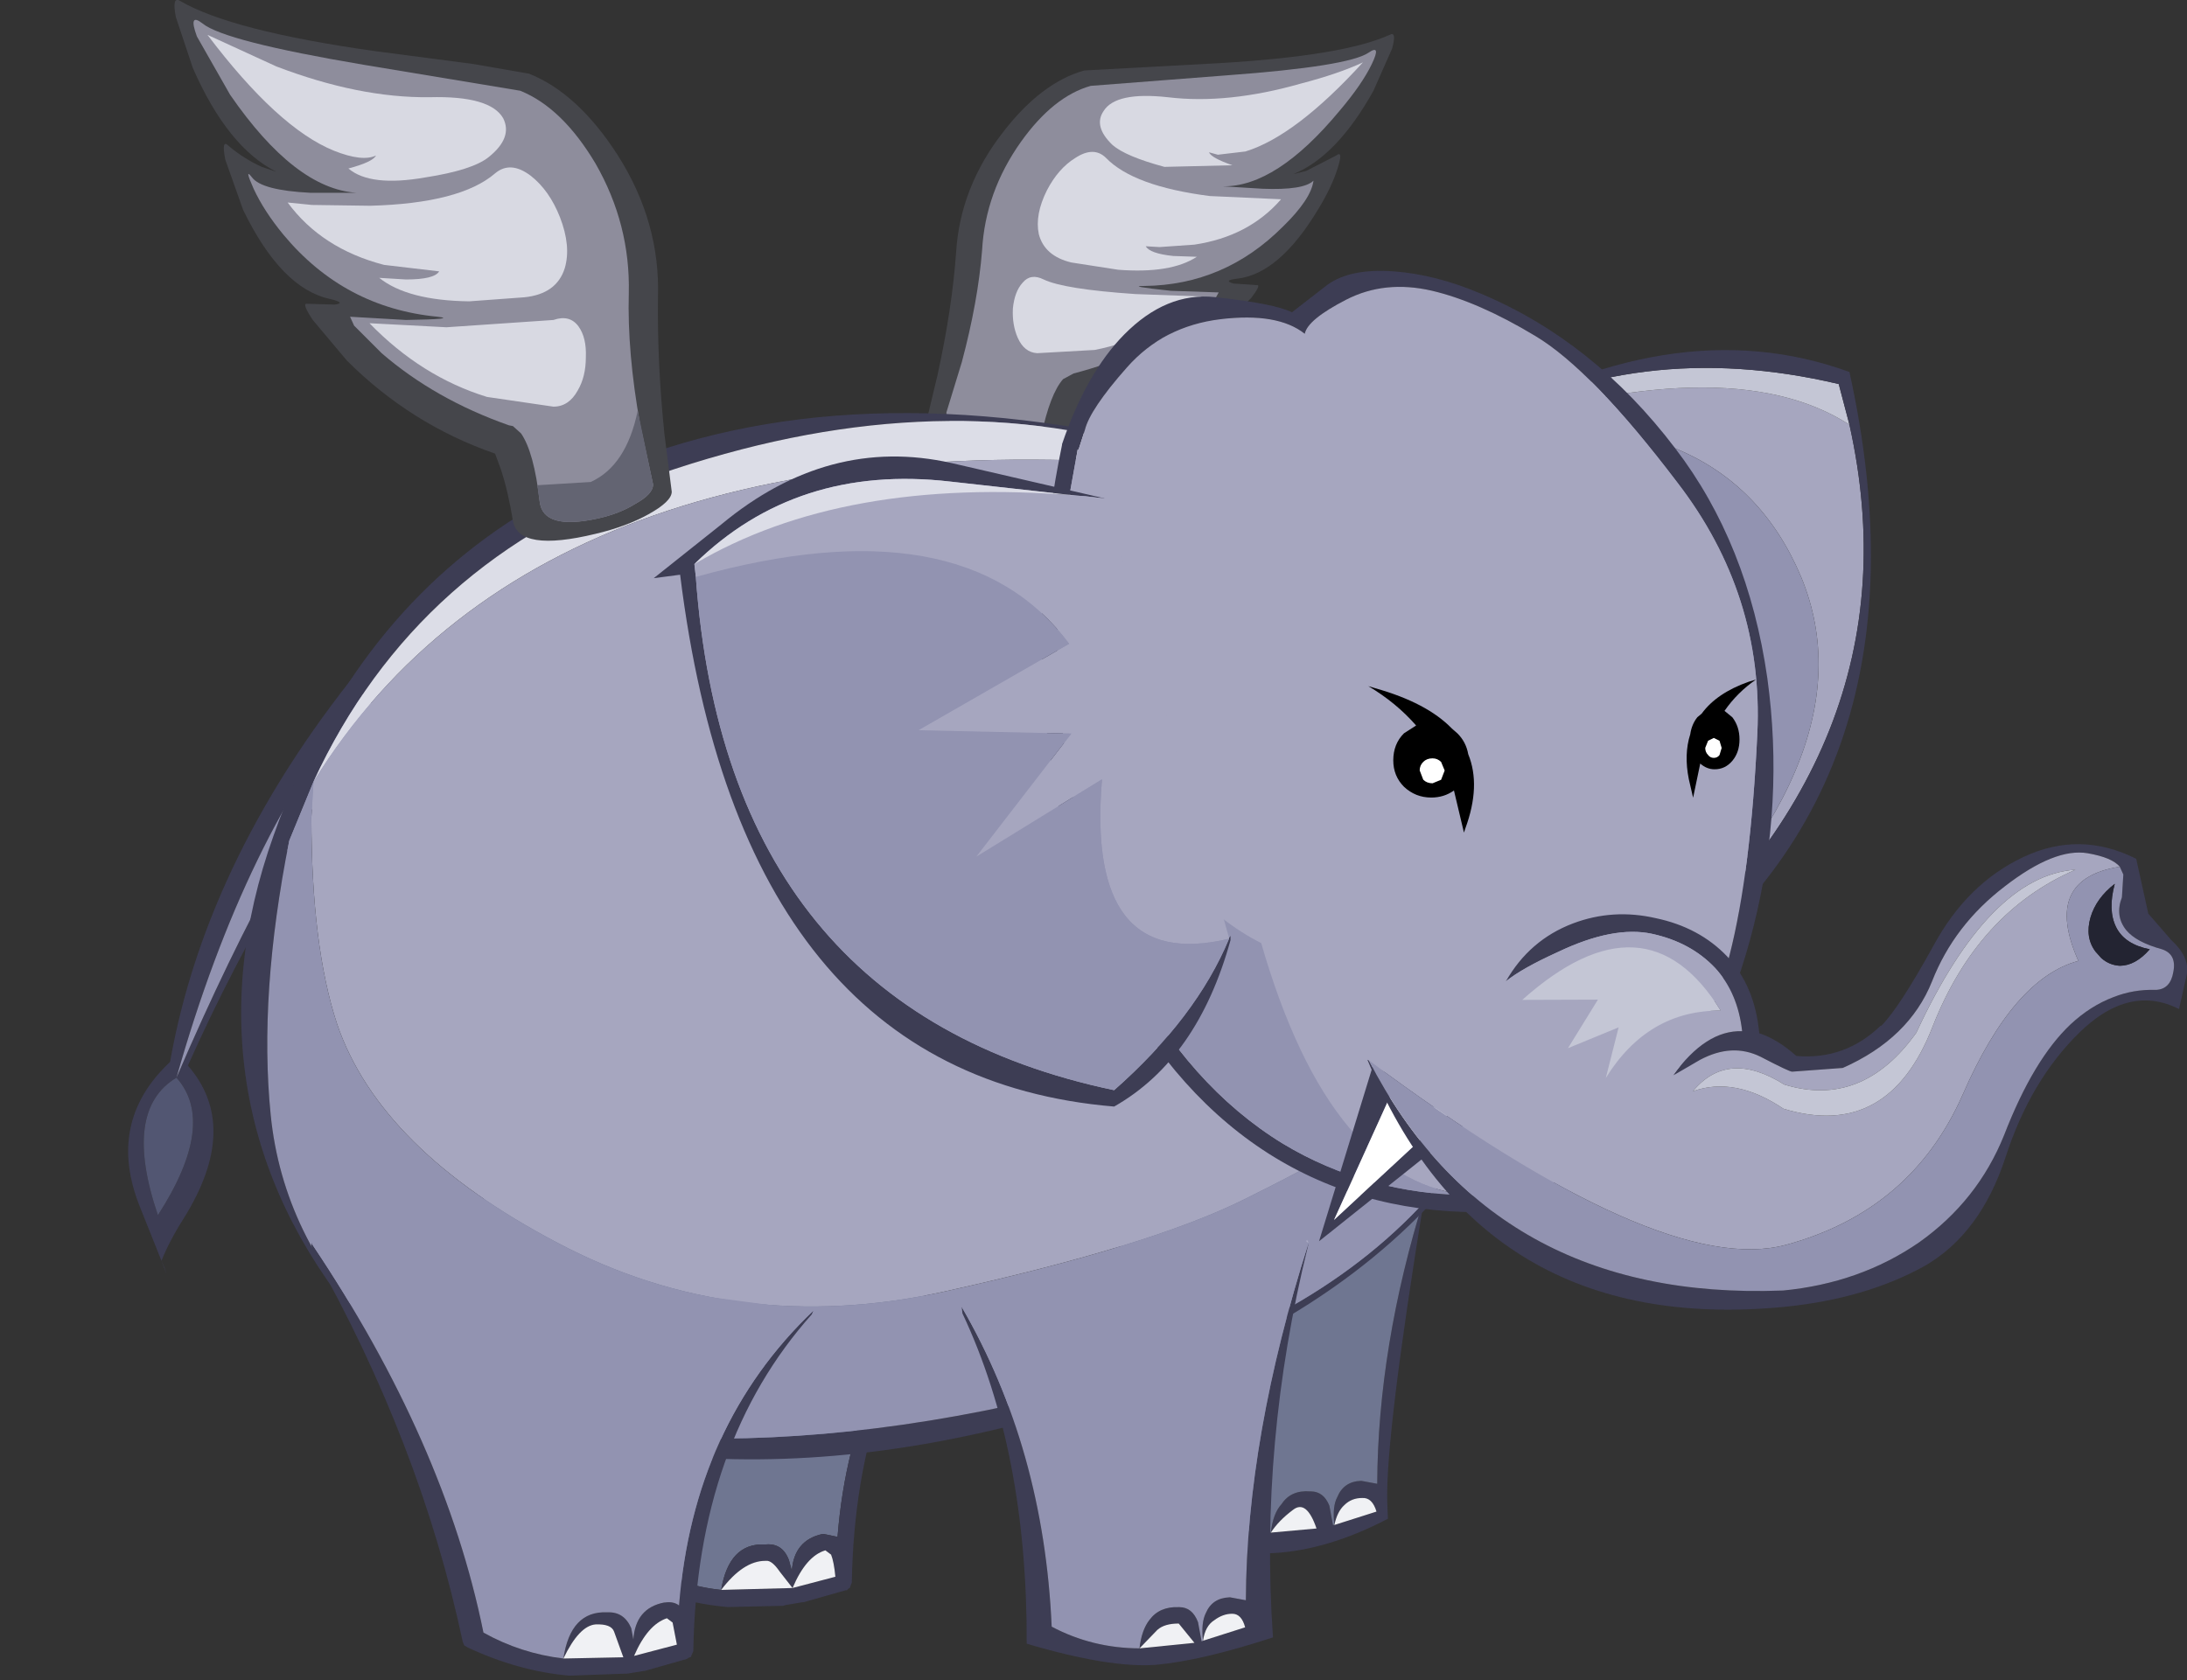 <?xml version="1.0" encoding="UTF-8" standalone="no"?>
<svg xmlns:ffdec="https://www.free-decompiler.com/flash" xmlns:xlink="http://www.w3.org/1999/xlink" ffdec:objectType="frame" height="103.7px" width="134.95px" xmlns="http://www.w3.org/2000/svg">
  <rect width="100%" height="100%" fill="#333333" stroke="none"/>
  <g transform="matrix(1.0, 0.0, 0.0, 1.0, 67.6, 52.0)">
    <use ffdec:characterId="419" height="28.75" transform="matrix(1.0, 0.0, 0.0, 1.0, -10.55, -49.9)" width="28.95" xlink:href="#shape0"/>
    <use ffdec:characterId="420" height="88.7" transform="matrix(0.881, 0.003, 0.0, 0.88, -59.706, -26.678)" width="100.55" xlink:href="#shape1"/>
    <use ffdec:characterId="421" height="33.4" transform="matrix(1.0, 0.0, 0.0, 1.0, -56.85, -52.0)" width="30.7" xlink:href="#shape2"/>
    <use ffdec:characterId="422" height="68.1" transform="matrix(0.881, 0.003, 0.0, 0.88, -27.263, -35.452)" width="85.25" xlink:href="#shape3"/>
    <use ffdec:characterId="423" height="32.6" transform="matrix(0.881, -0.003, 0.0, 0.88, 16.729, 0.245)" width="57.5" xlink:href="#shape4"/>
  </g>
  <defs>
    <g id="shape0" transform="matrix(1.0, 0.0, 0.0, 1.0, 10.55, 49.9)">
      <path d="M18.3 -49.0 L17.15 -46.4 Q14.9 -42.35 12.2 -41.25 L13.0 -41.45 14.85 -42.4 Q15.3 -42.75 14.95 -41.65 14.6 -40.5 13.75 -39.1 11.35 -35.1 8.75 -34.8 7.85 -34.7 8.5 -34.5 L9.95 -34.4 Q10.25 -34.45 9.6 -33.6 L7.55 -31.6 Q3.85 -28.55 -0.75 -27.4 L-1.2 -26.4 -2.35 -21.9 Q-2.7 -20.2 -6.7 -22.25 -8.3 -23.05 -9.4 -23.95 -10.6 -24.95 -10.55 -25.5 L-9.75 -28.85 Q-8.85 -32.95 -8.6 -36.45 -8.35 -40.45 -5.7 -43.85 -3.35 -46.9 -0.7 -47.65 L7.6 -48.1 Q15.3 -48.55 18.15 -49.85 18.6 -50.1 18.3 -49.0" fill="#45464b" fill-rule="evenodd" stroke="none"/>
      <path d="M17.05 -48.05 Q16.45 -46.8 15.05 -45.15 11.15 -40.45 7.85 -40.5 L10.3 -40.35 Q12.85 -40.25 13.45 -40.85 13.3 -39.7 11.55 -38.0 7.95 -34.4 3.0 -34.35 1.85 -34.35 4.65 -34.05 L7.6 -33.95 7.35 -33.5 5.75 -32.15 Q2.7 -30.0 -1.35 -28.95 L-2.0 -28.6 Q-2.8 -27.7 -3.35 -25.1 -3.6 -23.6 -6.5 -24.5 -7.6 -24.85 -8.4 -25.45 -9.25 -26.05 -9.2 -26.55 L-8.25 -29.65 Q-7.25 -33.4 -7.0 -36.55 -6.8 -40.15 -4.6 -43.25 -2.6 -46.05 -0.3 -46.7 L8.1 -47.35 Q15.6 -47.9 16.85 -48.75 17.65 -49.3 17.05 -48.05" fill="#8e8d9c" fill-rule="evenodd" stroke="none"/>
      <path d="M16.5 -48.15 Q12.35 -43.6 9.25 -42.65 L7.55 -42.45 7.0 -42.6 Q7.15 -42.25 8.45 -41.8 L4.25 -41.7 Q1.85 -42.35 1.05 -43.05 -0.15 -44.2 0.5 -45.15 1.25 -46.35 4.45 -46.0 8.15 -45.55 12.7 -46.85 15.0 -47.45 16.5 -48.15" fill="#d8d9e2" fill-rule="evenodd" stroke="none"/>
      <path d="M11.45 -39.7 Q9.45 -37.4 6.1 -36.9 L3.95 -36.75 3.1 -36.8 Q3.35 -36.35 4.8 -36.2 L6.25 -36.15 Q4.65 -35.1 1.4 -35.35 L-1.5 -35.8 Q-3.15 -36.2 -3.5 -37.55 -3.75 -38.75 -3.0 -40.25 -2.3 -41.6 -1.25 -42.25 -0.1 -43.0 0.65 -42.25 2.35 -40.5 7.05 -39.9 L11.45 -39.7" fill="#d8d9e2" fill-rule="evenodd" stroke="none"/>
      <path d="M-5.1 -32.95 Q-5.0 -34.0 -4.5 -34.55 -4.0 -35.15 -3.2 -34.75 -1.95 -34.15 2.45 -33.85 L6.55 -33.7 Q3.55 -31.1 -0.05 -30.4 L-3.6 -30.2 Q-4.4 -30.25 -4.8 -31.15 -5.15 -31.95 -5.1 -32.95" fill="#d8d9e2" fill-rule="evenodd" stroke="none"/>
    </g>
    <g id="shape1" transform="matrix(1.0, 0.0, 0.0, 1.0, 50.25, 44.35)">
      <path d="M-33.3 -27.15 L-30.75 -24.25 Q-39.9 -12.2 -46.05 1.6 -42.35 5.85 -46.3 12.25 -47.35 13.9 -47.9 15.3 L-49.4 11.55 Q-51.8 5.6 -47.3 1.35 -44.7 -13.35 -33.3 -27.15 M-46.85 2.45 Q-39.5 -14.7 -32.65 -23.15 L-33.8 -24.5 Q-42.0 -14.7 -46.85 2.45 -50.65 4.75 -48.15 12.1 -44.0 5.65 -46.85 2.45 M-47.9 15.3 L-47.7 15.75 Q-47.35 16.75 -47.9 15.3" fill="#3d3d54" fill-rule="evenodd" stroke="none"/>
      <path d="M-46.85 2.45 Q-42.0 -14.7 -33.8 -24.5 L-32.65 -23.15 Q-39.5 -14.7 -46.85 2.45" fill="#9293b1" fill-rule="evenodd" stroke="none"/>
      <path d="M-46.85 2.45 Q-44.0 5.65 -48.15 12.1 -50.65 4.75 -46.85 2.45" fill="#525672" fill-rule="evenodd" stroke="none"/>
      <path d="M-26.3 9.35 L8.85 13.8 8.85 13.85 Q0.45 21.9 -0.55 34.5 L-1.55 34.3 -1.6 34.3 Q-3.6 34.75 -3.75 36.9 L-3.95 36.15 Q-4.4 34.95 -5.55 35.05 L-5.65 35.05 Q-8.15 34.95 -8.7 38.25 -11.7 37.95 -14.4 36.35 -17.6 22.9 -26.3 9.35" fill="#6f7691" fill-rule="evenodd" stroke="none"/>
      <path d="M8.85 13.85 L8.75 14.05 Q0.7 23.15 0.45 37.7 L0.3 38.1 0.25 38.1 0.1 38.25 0.0 38.25 -2.95 39.1 -3.05 39.1 -4.2 39.3 -4.35 39.35 -8.2 39.45 -8.25 39.45 Q-11.85 39.15 -15.4 37.5 L-15.6 37.35 -15.7 37.1 Q-18.65 23.25 -26.25 9.75 L-26.3 9.35 Q-17.6 22.9 -14.4 36.35 -11.7 37.95 -8.7 38.25 -8.15 34.95 -5.65 35.05 L-5.55 35.05 Q-4.4 34.95 -3.95 36.15 L-3.75 36.9 Q-3.6 34.75 -1.6 34.3 L-1.55 34.3 -0.55 34.5 Q0.45 21.9 8.85 13.85 M-8.7 38.25 L-3.7 38.1 -0.7 37.3 Q-0.8 36.25 -1.0 35.75 L-1.4 35.45 Q-2.75 35.85 -3.7 38.1 L-4.6 36.95 Q-5.15 36.15 -5.55 36.2 L-5.6 36.2 Q-7.15 36.2 -8.7 38.25" fill="#3d3d54" fill-rule="evenodd" stroke="none"/>
      <path d="M-8.7 38.25 Q-7.15 36.2 -5.6 36.2 L-5.55 36.2 Q-5.15 36.15 -4.6 36.95 L-3.7 38.1 Q-2.75 35.85 -1.4 35.45 L-1.0 35.75 Q-0.8 36.25 -0.7 37.3 L-3.7 38.1 -8.7 38.25" fill="#f0f1f4" fill-rule="evenodd" stroke="none"/>
      <path d="M41.6 5.45 Q41.0 5.55 41.55 5.4 L41.6 5.45 M17.35 10.3 Q23.1 20.05 23.65 32.6 26.5 34.05 29.8 34.1 29.95 32.75 30.55 32.1 31.2 31.1 32.55 31.2 L32.6 31.2 Q33.5 31.2 33.9 32.2 L34.15 33.55 34.25 33.55 Q34.1 32.25 34.45 31.6 34.9 30.5 36.1 30.45 L36.15 30.45 37.25 30.65 Q37.3 21.0 40.55 10.55 37.85 27.15 37.95 31.85 L38.0 33.1 Q29.55 37.55 22.7 33.95 22.0 20.35 17.4 10.6 17.3 10.45 17.35 10.3 M34.25 33.55 L37.2 32.6 Q36.9 31.6 36.2 31.65 35.45 31.65 34.95 32.15 34.45 32.6 34.25 33.55 M29.8 34.1 L33.0 33.8 Q32.3 31.75 31.35 32.5 30.35 33.25 29.8 34.1" fill="#3d3d54" fill-rule="evenodd" stroke="none"/>
      <path d="M41.6 5.45 L41.6 5.85 40.55 10.55 Q37.3 21.0 37.25 30.65 L36.15 30.45 36.1 30.45 Q34.9 30.5 34.45 31.6 34.1 32.25 34.25 33.55 L34.15 33.55 33.9 32.2 Q33.5 31.2 32.6 31.2 L32.55 31.2 Q31.2 31.1 30.55 32.1 29.95 32.75 29.8 34.1 26.5 34.05 23.65 32.6 23.1 20.05 17.35 10.3 L17.35 10.25 18.4 10.1 18.4 10.05 41.55 5.4 Q41.0 5.55 41.6 5.45" fill="#6f7691" fill-rule="evenodd" stroke="none"/>
      <path d="M29.8 34.1 Q30.35 33.25 31.35 32.5 32.3 31.75 33.0 33.8 L29.8 34.1 M34.25 33.55 Q34.45 32.6 34.95 32.15 35.45 31.65 36.2 31.65 36.9 31.6 37.2 32.6 L34.25 33.55" fill="#f0f1f4" fill-rule="evenodd" stroke="none"/>
      <path d="M25.55 -40.5 L21.7 -41.75 Q5.85 -46.6 -13.15 -39.95 -30.0 -34.05 -37.25 -18.35 L-38.95 -14.2 Q-41.1 -3.4 -40.25 5.05 -39.4 13.55 -32.85 20.35 -26.25 27.15 -12.25 27.6 1.75 28.05 17.4 23.8 33.05 19.55 41.2 10.15 48.3 1.95 49.15 -7.55 L49.3 -10.6 Q49.15 -21.85 43.35 -29.4 38.3 -36.05 25.55 -40.5 M26.9 -41.0 L28.1 -40.65 Q37.35 -37.95 43.6 -30.4 50.3 -22.3 50.3 -12.05 L50.3 -11.3 Q50.05 1.5 40.8 11.2 31.25 21.25 13.9 26.05 -1.2 30.3 -14.55 28.6 -27.9 26.9 -34.15 19.45 -40.35 11.95 -41.85 3.35 -43.35 -5.3 -40.05 -14.55 -38.45 -19.1 -36.25 -22.9 -28.9 -35.8 -14.75 -41.05 2.8 -47.65 26.9 -41.0" fill="#3d3d54" fill-rule="evenodd" stroke="none"/>
      <path d="M-37.25 -18.35 Q-30.0 -34.05 -13.15 -39.95 5.85 -46.6 21.7 -41.75 L25.55 -40.5 Q-20.9 -44.8 -37.25 -18.35" fill="#dcdde7" fill-rule="evenodd" stroke="none"/>
      <path d="M25.55 -40.5 Q38.3 -36.05 43.35 -29.4 49.15 -21.85 49.3 -10.6 L49.15 -7.55 Q46.2 -0.45 37.85 5.2 34.5 7.45 27.9 10.75 21.3 14.05 6.8 17.3 -7.7 20.5 -20.15 13.95 -32.6 7.45 -35.6 -1.35 -37.4 -6.8 -37.4 -15.85 L-37.25 -18.35 Q-20.9 -44.8 25.55 -40.5" fill="#a6a6bf" fill-rule="evenodd" stroke="none"/>
      <path d="M49.15 -7.55 Q48.3 1.95 41.2 10.15 33.05 19.55 17.4 23.8 1.75 28.05 -12.25 27.6 -26.25 27.15 -32.85 20.35 -39.4 13.55 -40.25 5.05 -41.1 -3.4 -38.95 -14.2 L-37.25 -18.35 -37.4 -15.85 Q-37.4 -6.8 -35.6 -1.35 -32.6 7.45 -20.15 13.95 -7.7 20.5 6.8 17.3 21.3 14.05 27.9 10.75 34.5 7.45 37.85 5.2 46.2 -0.45 49.15 -7.55" fill="#9293b1" fill-rule="evenodd" stroke="none"/>
      <path d="M-2.25 18.65 L-2.35 18.9 Q-10.4 27.95 -10.65 42.5 L-10.65 42.55 -10.8 42.9 -10.8 42.95 -10.95 43.0 -11.1 43.1 -14.05 43.95 -14.1 43.95 -15.3 44.15 -15.5 44.15 -19.3 44.3 -19.35 44.3 Q-22.9 44.0 -26.45 42.35 L-26.7 42.2 -26.8 41.95 Q-29.75 28.05 -37.35 14.6 L-37.4 14.15 -37.35 14.0 -37.35 14.1 Q-28.05 27.95 -25.35 41.3 -22.75 42.75 -19.75 43.1 -19.25 39.75 -16.7 39.85 L-16.65 39.85 Q-15.5 39.8 -15.0 40.95 L-14.85 41.75 Q-14.7 39.55 -12.7 39.15 L-12.65 39.15 Q-12.05 39.05 -11.65 39.35 -10.65 26.7 -2.25 18.65 M-19.75 43.1 L-15.55 43.0 -16.2 41.2 Q-16.4 40.65 -17.5 40.7 -18.65 40.8 -19.75 43.1 M-12.1 40.55 L-12.5 40.25 Q-13.85 40.7 -14.8 42.9 L-11.8 42.1 -12.1 40.55" fill="#3d3d54" fill-rule="evenodd" stroke="none"/>
      <path d="M-2.25 18.65 Q-10.65 26.7 -11.65 39.35 -12.05 39.05 -12.65 39.15 L-12.7 39.15 Q-14.7 39.55 -14.85 41.75 L-15.0 40.95 Q-15.5 39.8 -16.65 39.85 L-16.7 39.85 Q-19.25 39.75 -19.75 43.1 -22.75 42.75 -25.35 41.3 -28.05 27.95 -37.35 14.1 L-2.25 18.65" fill="#9293b1" fill-rule="evenodd" stroke="none"/>
      <path d="M-19.75 43.1 Q-18.65 40.8 -17.5 40.7 -16.4 40.65 -16.2 41.2 L-15.55 43.0 -19.75 43.1 M-12.1 40.55 L-11.8 42.1 -14.8 42.9 Q-13.85 40.7 -12.5 40.25 L-12.1 40.55" fill="#f0f1f4" fill-rule="evenodd" stroke="none"/>
      <path d="M32.45 13.75 Q32.2 13.7 32.35 13.55 L32.35 13.6 32.45 13.75" fill="#afafc7" fill-rule="evenodd" stroke="none"/>
      <path d="M32.45 13.75 L32.4 14.0 Q29.0 27.8 29.95 41.45 24.95 43.1 21.75 43.4 18.5 43.65 12.7 41.95 12.75 28.45 8.2 18.8 L8.15 18.35 Q13.9 28.25 14.45 40.75 17.3 42.25 20.6 42.25 20.75 40.95 21.3 40.25 22.0 39.3 23.35 39.35 L23.4 39.35 Q24.3 39.35 24.7 40.4 L24.95 41.75 25.05 41.7 Q24.9 40.45 25.25 39.75 25.7 38.7 26.9 38.65 L26.95 38.65 28.05 38.85 Q28.1 27.4 32.45 13.75 M25.05 41.7 L28.0 40.75 Q27.75 39.8 27.1 39.8 26.45 39.8 25.85 40.25 25.2 40.65 25.05 41.7 M20.6 42.25 L24.45 41.85 23.35 40.5 Q22.35 40.5 21.85 40.95 L20.6 42.25" fill="#3d3d54" fill-rule="evenodd" stroke="none"/>
      <path d="M25.05 41.7 Q25.2 40.65 25.85 40.25 26.45 39.8 27.1 39.8 27.75 39.8 28.0 40.75 L25.05 41.7 M20.6 42.25 L21.85 40.95 Q22.35 40.5 23.35 40.5 L24.45 41.85 20.6 42.25" fill="#f0f1f4" fill-rule="evenodd" stroke="none"/>
      <path d="M8.15 18.35 L32.45 13.75 Q28.1 27.4 28.05 38.85 L26.95 38.65 26.9 38.65 Q25.7 38.7 25.25 39.75 24.9 40.45 25.05 41.7 L24.95 41.75 24.7 40.4 Q24.3 39.35 23.4 39.35 L23.35 39.35 Q22.0 39.3 21.3 40.25 20.75 40.95 20.6 42.25 17.3 42.25 14.45 40.75 13.9 28.25 8.15 18.35" fill="#9293b1" fill-rule="evenodd" stroke="none"/>
    </g>
    <g id="shape2" transform="matrix(1.0, 0.0, 0.0, 1.0, 56.85, 52.0)">
      <path d="M-34.95 -47.45 Q-31.95 -46.25 -29.5 -42.45 -26.85 -38.3 -27.0 -33.65 -27.05 -29.55 -26.6 -25.2 L-26.15 -21.65 Q-26.15 -21.05 -27.6 -20.25 -28.95 -19.5 -30.85 -19.05 -35.6 -17.9 -35.95 -19.85 -36.25 -21.7 -36.7 -23.05 L-37.05 -24.0 Q-42.25 -25.8 -46.2 -29.75 L-48.3 -32.25 Q-49.0 -33.3 -48.65 -33.25 L-46.95 -33.2 Q-46.2 -33.3 -47.25 -33.55 -50.25 -34.2 -52.6 -39.05 L-53.7 -42.15 Q-53.95 -43.45 -53.5 -43.0 -52.55 -42.2 -51.45 -41.7 L-50.55 -41.4 Q-53.55 -42.9 -55.7 -47.8 L-56.75 -50.95 Q-57.0 -52.25 -56.5 -51.95 -53.35 -50.1 -44.5 -48.85 L-38.4 -48.05 -34.95 -47.45" fill="#45464b" fill-rule="evenodd" stroke="none"/>
      <path d="M-30.85 -41.9 Q-28.7 -38.15 -28.8 -33.9 -28.9 -30.25 -28.1 -25.8 L-27.3 -22.1 Q-27.3 -21.5 -28.4 -20.9 -29.35 -20.3 -30.7 -20.0 -34.1 -19.25 -34.3 -21.05 -34.65 -24.1 -35.45 -25.25 L-35.95 -25.7 -36.2 -25.75 Q-40.75 -27.35 -44.05 -30.2 L-45.75 -31.9 -46.0 -32.45 -42.55 -32.25 Q-39.35 -32.3 -40.6 -32.45 -46.35 -33.0 -50.1 -37.5 -51.3 -38.95 -51.95 -40.35 -52.55 -41.7 -52.05 -41.05 -51.45 -40.25 -48.45 -40.1 L-45.6 -40.1 Q-49.4 -40.35 -53.4 -46.15 L-55.45 -49.75 Q-56.0 -51.25 -55.1 -50.55 -53.75 -49.45 -45.15 -48.0 L-35.5 -46.4 Q-32.9 -45.35 -30.85 -41.9" fill="#8e8d9c" fill-rule="evenodd" stroke="none"/>
      <path d="M-41.35 -41.05 Q-44.75 -40.45 -46.1 -41.6 -44.6 -42.0 -44.4 -42.4 -45.25 -42.0 -47.0 -42.7 -50.45 -44.1 -54.8 -49.85 L-50.55 -47.9 Q-45.45 -45.95 -41.1 -46.0 -37.35 -46.1 -36.55 -44.7 -35.95 -43.5 -37.45 -42.3 -38.45 -41.5 -41.35 -41.05" fill="#d8d9e2" fill-rule="evenodd" stroke="none"/>
      <path d="M-40.5 -35.25 L-43.9 -35.65 Q-47.75 -36.65 -49.85 -39.5 L-48.35 -39.35 -44.75 -39.3 Q-39.2 -39.45 -37.05 -41.3 -36.1 -42.1 -34.85 -41.15 -33.7 -40.25 -33.05 -38.6 -32.35 -36.8 -32.75 -35.45 -33.25 -33.85 -35.25 -33.65 L-38.65 -33.4 Q-42.45 -33.45 -44.2 -34.85 L-42.55 -34.75 Q-40.8 -34.75 -40.5 -35.25" fill="#d8d9e2" fill-rule="evenodd" stroke="none"/>
      <path d="M-37.55 -27.5 Q-41.6 -28.75 -44.8 -32.05 L-40.05 -31.8 -33.45 -32.25 Q-32.45 -32.6 -31.9 -31.85 -31.4 -31.15 -31.45 -29.95 -31.45 -28.75 -31.95 -27.9 -32.5 -26.9 -33.45 -26.9 L-37.55 -27.5" fill="#d8d9e2" fill-rule="evenodd" stroke="none"/>
      <path d="M-28.4 -20.9 Q-29.35 -20.3 -30.7 -20.0 -34.1 -19.25 -34.3 -21.05 L-34.45 -22.05 -31.15 -22.25 Q-28.95 -23.25 -28.25 -26.65 L-27.3 -22.1 Q-27.3 -21.5 -28.4 -20.9" fill="#636472" fill-rule="evenodd" stroke="none"/>
    </g>
    <g id="shape3" transform="matrix(1.0, 0.0, 0.0, 1.0, 46.0, 34.05)">
      <path d="M10.5 -22.6 Q29.2 -28.85 37.75 -23.35 42.85 -0.45 21.95 16.5 39.7 0.15 34.35 -12.7 28.9 -25.55 10.5 -22.6" fill="#a6a6bf" fill-rule="evenodd" stroke="none"/>
      <path d="M37.75 -23.35 Q29.2 -28.85 10.5 -22.6 L11.15 -22.9 Q22.85 -29.5 37.0 -26.2 L37.75 -23.35" fill="#c4c6d5" fill-rule="evenodd" stroke="none"/>
      <path d="M12.1 8.7 L10.5 -22.6 Q28.9 -25.55 34.35 -12.7 39.7 0.15 21.95 16.5 16.9 15.4 12.5 8.95 L12.2 8.75 12.1 8.7" fill="#9293b1" fill-rule="evenodd" stroke="none"/>
      <path d="M37.75 -23.35 L37.0 -26.2 Q22.85 -29.5 11.15 -22.9 L10.5 -22.6 Q25.3 -31.55 37.75 -27.05 44.35 2.9 22.0 17.55 15.7 15.5 11.75 9.6 L11.65 9.2 Q11.65 9.0 11.8 8.85 L12.1 8.7 12.2 8.75 12.5 8.95 Q16.9 15.4 21.95 16.5 42.85 -0.45 37.75 -23.35" fill="#3d3d54" fill-rule="evenodd" stroke="none"/>
      <path d="M25.55 -21.65 Q30.65 -15.0 32.0 -5.55 33.2 3.15 31.05 11.8 28.9 20.4 24.25 25.85 19.15 31.7 12.8 31.95 4.2 32.25 -2.55 28.15 -9.35 24.0 -13.85 15.55 L-13.85 15.5 Q-21.5 -1.95 -17.4 -21.75 L-17.4 -21.8 Q-15.7 -26.8 -13.05 -29.5 -10.1 -32.5 -6.7 -32.15 -2.45 -31.7 -1.3 -31.1 L1.2 -33.05 Q2.8 -34.2 5.8 -34.0 8.75 -33.8 11.95 -32.45 19.85 -29.15 25.55 -21.65 M11.35 30.8 L12.75 30.8 Q18.65 30.55 23.35 25.1 27.85 19.8 29.35 13.9 30.85 8.0 31.3 -1.7 31.75 -11.4 25.7 -19.25 19.7 -27.15 15.75 -29.5 11.75 -31.9 8.5 -32.65 5.2 -33.4 2.5 -32.0 -0.2 -30.6 -0.4 -29.6 -2.3 -31.1 -6.3 -30.6 -10.3 -30.1 -12.85 -27.2 -15.45 -24.25 -15.8 -22.8 L-16.25 -21.4 -16.3 -21.45 -17.1 -17.0 Q-19.45 -0.15 -12.85 15.0 L-12.8 15.05 Q-8.5 23.2 -1.95 27.2 3.95 30.75 11.35 30.8" fill="#3d3d54" fill-rule="evenodd" stroke="none"/>
      <path d="M-17.1 -17.0 L-16.3 -21.45 -16.25 -21.4 -15.8 -22.8 Q-15.45 -24.25 -12.85 -27.2 -10.3 -30.1 -6.3 -30.6 -2.3 -31.1 -0.4 -29.6 -0.2 -30.6 2.5 -32.0 5.2 -33.4 8.5 -32.65 11.75 -31.9 15.75 -29.5 19.7 -27.15 25.7 -19.25 31.75 -11.4 31.3 -1.7 30.85 8.0 29.35 13.9 27.85 19.8 23.35 25.1 18.65 30.55 12.75 30.8 L11.35 30.8 Q1.45 30.15 -3.45 13.15 -14.9 7.4 -17.1 -17.0" fill="#a6a6bf" fill-rule="evenodd" stroke="none"/>
      <path d="M11.35 30.8 Q3.95 30.75 -1.95 27.2 -8.5 23.2 -12.8 15.05 L-12.85 15.0 Q-19.45 -0.15 -17.1 -17.0 -14.9 7.4 -3.45 13.15 1.45 30.15 11.35 30.8" fill="#9293b1" fill-rule="evenodd" stroke="none"/>
      <path d="M-43.15 -13.3 L-43.05 -12.4 Q-40.85 17.9 -13.75 23.5 -8.0 18.4 -5.7 12.85 L-5.7 12.8 -5.6 12.65 -5.6 12.95 Q-7.9 21.3 -13.75 24.65 -39.8 22.55 -44.15 -12.55 L-46.0 -12.3 -41.25 -16.1 Q-33.75 -22.35 -25.15 -20.45 L-14.4 -18.0 -14.45 -18.0 -15.75 -18.15 -16.45 -18.2 -25.25 -19.15 Q-36.0 -20.35 -43.15 -13.3" fill="#3d3d54" fill-rule="evenodd" stroke="none"/>
      <path d="M-43.05 -12.4 L-43.15 -13.3 Q-32.75 -19.5 -16.45 -18.2 L-15.75 -18.15 -14.45 -18.0 -14.4 -18.0 -5.7 12.8 -5.7 12.85 Q-15.75 15.3 -14.6 1.7 L-23.4 7.15 -16.75 -1.5 -27.45 -1.7 -16.9 -7.8 Q-24.3 -17.7 -43.05 -12.4" fill="#a6a6bf" fill-rule="evenodd" stroke="none"/>
      <path d="M-5.7 12.85 Q-8.0 18.4 -13.75 23.5 -40.85 17.9 -43.05 -12.4 -24.3 -17.7 -16.9 -7.8 L-27.45 -1.7 -16.75 -1.5 -23.4 7.15 -14.6 1.7 Q-15.75 15.3 -5.7 12.85" fill="#9293b1" fill-rule="evenodd" stroke="none"/>
      <path d="M-43.15 -13.3 Q-36.0 -20.35 -25.25 -19.15 L-16.45 -18.2 Q-32.75 -19.5 -43.15 -13.3" fill="#dcdde7" fill-rule="evenodd" stroke="none"/>
      <path d="M9.75 25.0 L5.7 23.6 1.65 32.55 9.75 25.0 M12.0 24.9 L0.6 34.05 4.35 21.8 12.0 24.9" fill="#3d3d54" fill-rule="evenodd" stroke="none"/>
      <path d="M9.75 25.0 L1.65 32.55 5.7 23.6 9.75 25.0" fill="#ffffff" fill-rule="evenodd" stroke="none"/>
      <path d="M4.05 -4.9 L4.55 -4.75 Q8.15 -3.75 9.9 -1.95 L10.3 -1.6 Q10.9 -1.0 11.05 -0.15 11.95 2.05 10.85 5.05 L10.75 5.35 10.05 2.4 Q9.35 2.9 8.45 2.9 7.35 2.9 6.55 2.15 5.8 1.4 5.8 0.3 5.8 -0.85 6.55 -1.6 L7.4 -2.15 Q6.0 -3.75 4.05 -4.9" fill="#000000" fill-rule="evenodd" stroke="none"/>
      <path d="M8.55 1.9 Q8.15 1.9 7.9 1.65 L7.65 1.0 Q7.65 0.65 7.9 0.4 8.15 0.15 8.55 0.15 8.9 0.15 9.15 0.4 L9.4 1.0 9.15 1.65 8.55 1.9" fill="#ffffff" fill-rule="evenodd" stroke="none"/>
      <path d="M26.6 -1.6 Q26.7 -2.3 27.1 -2.8 L27.4 -3.05 Q28.45 -4.5 30.7 -5.3 L31.2 -5.45 Q29.9 -4.55 29.0 -3.25 L29.55 -2.8 Q30.05 -2.15 30.05 -1.25 30.05 -0.35 29.55 0.25 29.05 0.85 28.3 0.85 27.75 0.85 27.3 0.45 L26.8 2.85 26.5 1.55 Q26.15 -0.2 26.6 -1.6" fill="#000000" fill-rule="evenodd" stroke="none"/>
      <path d="M28.8 -0.65 L28.65 -0.15 Q28.5 0.05 28.25 0.05 28.0 0.05 27.85 -0.15 27.65 -0.35 27.65 -0.65 L27.85 -1.15 28.25 -1.35 28.65 -1.15 28.8 -0.65" fill="#ffffff" fill-rule="evenodd" stroke="none"/>
    </g>
    <g id="shape4" transform="matrix(1.0, 0.0, 0.0, 1.0, 28.75, 16.3)">
      <path d="M-19.0 -6.8 Q-17.35 -9.7 -14.3 -10.85 -11.5 -11.9 -8.5 -11.2 -5.45 -10.55 -3.5 -8.5 -1.55 -6.4 -1.25 -3.1 0.0 -2.7 1.35 -1.5 4.75 -1.2 7.25 -3.6 L7.3 -3.6 Q8.55 -4.85 10.95 -9.2 13.3 -13.55 17.25 -15.4 21.2 -17.25 25.15 -15.25 L26.0 -11.4 27.6 -9.55 Q28.9 -8.35 28.7 -7.15 L28.15 -4.7 Q26.1 -5.75 24.05 -5.0 22.65 -4.5 21.2 -3.1 17.75 0.25 16.0 5.65 14.25 11.0 10.35 13.25 6.2 15.55 0.45 16.1 -20.75 18.05 -28.7 -1.35 L-28.6 -1.3 Q-19.9 15.65 0.35 14.95 L0.4 14.95 Q5.8 14.45 9.95 11.6 14.05 8.7 15.9 4.1 17.95 -1.2 20.55 -3.65 21.95 -4.95 23.55 -5.55 24.95 -6.1 26.5 -6.05 L26.55 -6.05 Q27.55 -6.1 27.75 -7.3 28.0 -8.55 26.95 -8.9 25.15 -9.4 24.45 -10.25 23.65 -11.25 24.15 -12.55 L24.25 -14.15 24.0 -14.7 Q23.45 -15.35 21.75 -15.65 19.45 -16.05 15.95 -13.35 12.4 -10.65 10.85 -6.7 9.25 -2.7 4.6 -0.65 L1.05 -0.4 Q0.85 -0.4 -1.15 -1.45 -3.15 -2.45 -5.4 -1.25 L-7.3 -0.15 Q-5.0 -3.35 -2.45 -3.25 -2.75 -5.95 -4.35 -7.7 -6.05 -9.5 -8.75 -10.1 -11.45 -10.7 -15.35 -8.85 -17.9 -7.7 -19.0 -6.8" fill="#3d3d54" fill-rule="evenodd" stroke="none"/>
      <path d="M-19.0 -6.8 Q-17.9 -7.7 -15.35 -8.85 -11.45 -10.7 -8.75 -10.1 -6.05 -9.5 -4.35 -7.7 -2.75 -5.95 -2.45 -3.25 -5.0 -3.35 -7.3 -0.15 L-5.4 -1.25 Q-3.15 -2.45 -1.15 -1.45 0.85 -0.4 1.05 -0.4 L4.6 -0.65 Q9.25 -2.7 10.85 -6.7 12.4 -10.65 15.95 -13.35 19.45 -16.05 21.75 -15.65 23.45 -15.35 24.0 -14.7 18.55 -13.85 21.1 -8.1 16.55 -6.9 13.0 1.25 9.4 9.4 0.6 11.75 -8.1 14.05 -28.6 -1.3 L-28.7 -1.35 -28.75 -1.4 -28.7 -1.4 -19.0 -6.8 M10.9 -3.55 Q14.05 -11.55 20.9 -14.5 14.85 -14.1 9.75 -3.1 5.95 2.2 0.5 0.5 -3.45 -2.0 -5.9 0.95 -2.95 -0.1 0.45 2.2 7.8 4.45 10.9 -3.55 M-12.55 -5.5 L-14.65 -2.1 -11.1 -3.55 -12.0 0.0 Q-9.05 -4.75 -3.95 -4.7 -9.2 -13.2 -17.85 -5.5 L-12.55 -5.5" fill="#a6a6bf" fill-rule="evenodd" stroke="none"/>
      <path d="M24.0 -14.7 L24.25 -14.15 24.15 -12.55 Q23.65 -11.25 24.45 -10.25 25.15 -9.4 26.95 -8.9 28.0 -8.55 27.75 -7.3 27.55 -6.1 26.55 -6.05 L26.5 -6.05 Q24.95 -6.1 23.55 -5.55 21.95 -4.95 20.55 -3.65 17.95 -1.2 15.9 4.1 14.05 8.7 9.95 11.6 5.8 14.45 0.4 14.95 L0.35 14.95 Q-19.9 15.65 -28.6 -1.3 -8.1 14.05 0.6 11.75 9.4 9.4 13.0 1.25 16.55 -6.9 21.1 -8.1 18.55 -13.85 24.0 -14.7 M21.95 -11.15 Q21.55 -9.75 22.3 -8.75 L22.7 -8.3 Q23.25 -7.8 24.0 -7.75 25.1 -7.75 26.1 -8.9 24.35 -9.25 23.75 -10.45 23.15 -11.65 23.65 -13.5 22.35 -12.5 21.95 -11.15" fill="#9293b1" fill-rule="evenodd" stroke="none"/>
      <path d="M21.95 -11.15 Q22.35 -12.5 23.65 -13.5 23.15 -11.65 23.75 -10.45 24.35 -9.25 26.1 -8.9 25.1 -7.75 24.0 -7.75 23.25 -7.8 22.7 -8.3 L22.3 -8.75 Q21.55 -9.75 21.95 -11.15" fill="#232432" fill-rule="evenodd" stroke="none"/>
      <path d="M10.9 -3.55 Q7.8 4.45 0.45 2.2 -2.95 -0.1 -5.9 0.95 -3.45 -2.0 0.5 0.5 5.95 2.2 9.75 -3.1 14.85 -14.1 20.9 -14.5 14.05 -11.55 10.9 -3.55 M-12.55 -5.5 L-17.85 -5.5 Q-9.2 -13.2 -3.95 -4.7 -9.05 -4.75 -12.0 0.0 L-11.1 -3.55 -14.65 -2.1 -12.55 -5.5" fill="#c4c6d5" fill-rule="evenodd" stroke="none"/>
    </g>
  </defs>
</svg>
